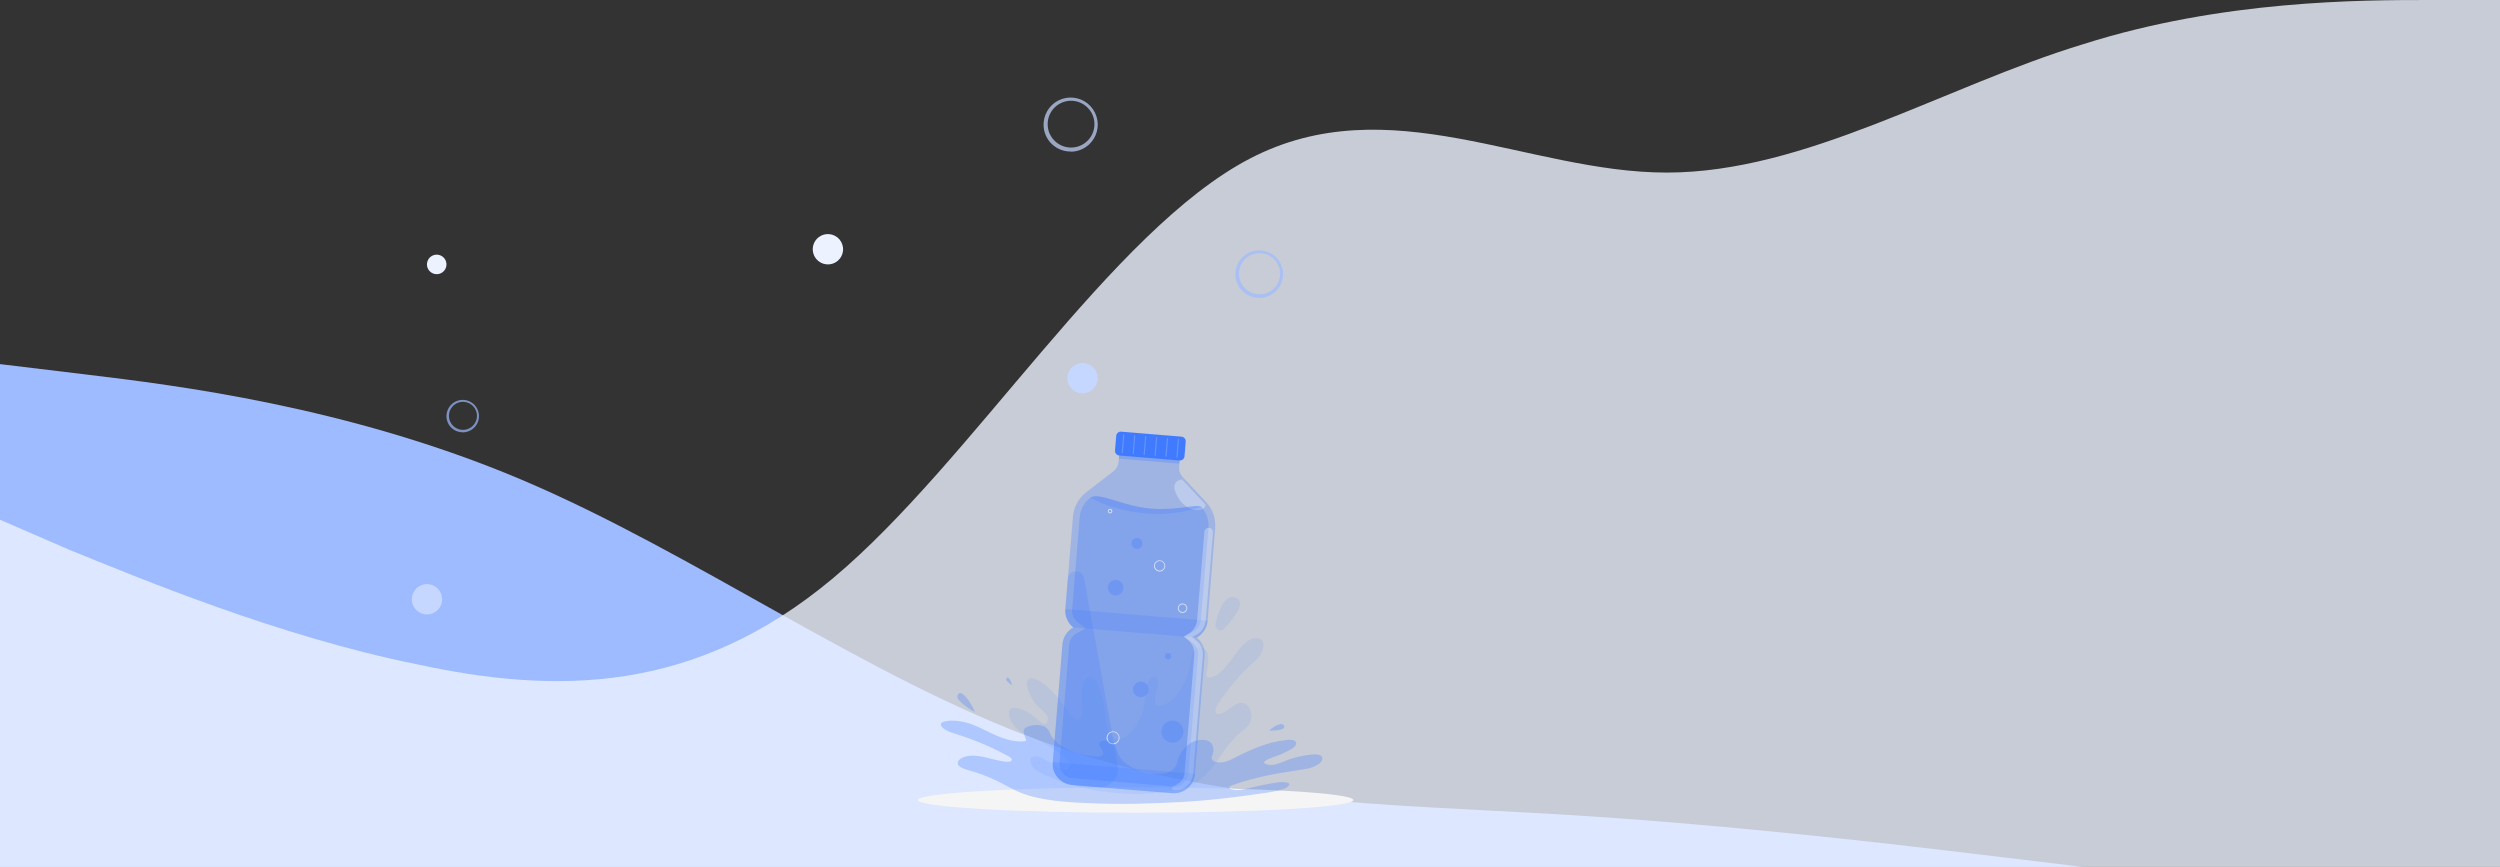 <svg width="2307" height="800" viewBox="0 0 2307 800" fill="none" xmlns="http://www.w3.org/2000/svg">
<rect x="0" y="0" width="2307" height="800" fill="#333333" stroke="none"/>
<path fill-rule="evenodd" clip-rule="evenodd" d="M0 336L80.083 345.667C160.167 355.333 320.333 374.667 480.5 442.333C640.667 510 800.833 626 961 684C1121.17 742 1281.33 742 1441.5 751.667C1601.67 761.333 1761.83 780.667 1841.92 790.333L1922 800H1841.92C1761.83 800 1601.67 800 1441.5 800C1281.33 800 1121.17 800 961 800C800.833 800 640.667 800 480.5 800C320.333 800 160.167 800 80.083 800H0V336Z" fill="#9EBBFF"/>
<path opacity="0.8" fill-rule="evenodd" clip-rule="evenodd" d="M2307 0H2242.92C2178.83 0 2050.67 0 1922.5 40.741C1794.33 79.63 1666.17 159.259 1538 159.259C1409.83 159.259 1281.67 79.63 1153.5 146.296C1025.33 212.963 897.167 425.926 769 533.333C640.833 640.741 512.667 640.741 384.5 612.963C256.333 587.037 128.167 533.333 64.083 507.407L0 479.63V800H64.083C128.167 800 256.333 800 384.5 800C512.667 800 640.833 800 769 800C897.167 800 1025.33 800 1153.5 800C1281.67 800 1409.83 800 1538 800C1666.17 800 1794.33 800 1922.5 800C2050.67 800 2178.83 800 2242.92 800H2307V0Z" fill="#ECF2FF"/>
<g clip-path="url(#clip0_15550_849)">
<path d="M1048 750C1158.94 750 1248.87 744.75 1248.87 738.273C1248.87 731.797 1158.94 726.546 1048 726.546C937.062 726.546 847.13 731.797 847.13 738.273C847.13 744.75 937.062 750 1048 750Z" fill="#F5F5F5"/>
<path opacity="0.1" d="M931.243 656.403C931.367 655.47 931.845 654.62 932.577 654.028C933.31 653.437 934.241 653.148 935.18 653.223C944.048 653.088 952.346 659.356 960.044 666.079C961.753 667.56 963.607 669.093 965.524 667.54C966.117 667.049 966.55 666.392 966.767 665.654C967.099 664.447 967.099 663.173 966.767 661.966C966.482 660.97 966.007 660.037 965.369 659.221C962.022 654.818 957.951 652.705 954.646 648.157C952.795 645.552 951.261 642.735 950.077 639.766C949.041 637.156 946.969 632.939 947.798 629.407C948.72 625.18 951.88 625.543 953.797 626.123C959.857 627.936 965.514 632.256 970.652 637.632C976.133 643.35 981.095 650.239 986.037 657.087C987.902 659.687 989.87 662.36 992.253 663.303C994.636 664.245 997.65 662.722 998.655 658.972C999.66 655.222 998.479 650.913 998.231 647.183C997.898 642.733 998.114 638.259 998.873 633.861C999.21 631.536 999.994 629.299 1001.18 627.273C1003.86 623.357 1007.81 624.735 1010.4 627.697C1012.38 630.176 1013.91 632.98 1014.92 635.985C1017.83 644.286 1019.57 652.949 1020.1 661.728C1020.49 667.167 1021.32 672.833 1023.56 677.049C1027.18 683.866 1033.92 683.327 1039.15 679.753C1048.26 673.538 1055.28 659.49 1057.16 643.786C1057.77 638.668 1057.92 633.136 1059.79 628.847C1061.42 625.139 1065.59 622.632 1067.63 626.63C1068.45 628.63 1068.68 630.823 1068.3 632.95C1067.93 635.056 1067.41 637.133 1066.75 639.165C1065.72 642.687 1064.68 649.286 1067.48 651.348C1067.89 651.601 1068.36 651.76 1068.85 651.814C1069.33 651.868 1069.82 651.815 1070.28 651.659C1079.44 649.753 1087.96 641.134 1093.55 629.106C1095.58 624.58 1097.13 619.855 1098.17 615.007C1098.85 612.044 1099.13 608.864 1099.87 605.922C1100.35 603.607 1101.32 601.42 1102.71 599.51C1106.27 595.242 1114.5 597.251 1114.97 606.399C1115.25 611.692 1113.84 616.872 1113.32 622.052C1113 625.284 1115 625.263 1116.49 625.159C1123.64 624.434 1129.96 617.224 1135.56 609.724C1142.22 600.805 1149.6 589.223 1158.7 588.881C1160.77 588.808 1164.22 589.078 1165.46 592.279C1166.04 594.24 1166.04 596.326 1165.46 598.287C1163.62 605.932 1158.21 609.879 1154.07 613.661C1142.38 624.618 1132.11 636.986 1123.47 650.478C1122.16 652.55 1120.8 655.968 1122.05 657.999C1122.29 658.385 1122.64 658.69 1123.06 658.875C1123.48 659.06 1123.94 659.115 1124.38 659.034C1128.66 658.703 1132.67 655.305 1136.58 652.487C1140.48 649.67 1144.92 647.204 1149.01 649.328C1150.27 650.085 1151.37 651.084 1152.24 652.268C1153.12 653.453 1153.75 654.798 1154.1 656.227C1154.83 658.731 1154.95 661.375 1154.44 663.934C1152.94 670.968 1146.44 674.128 1142.87 677.598C1137.94 682.346 1133.44 687.507 1129.4 693.024C1125.67 698.131 1122.15 703.725 1118.42 708.739C1104.95 726.691 1086.3 729.354 1069.72 731.436C1051.69 733.694 1033.61 732.472 1015.68 730.1C1002.63 728.359 989.777 724.651 977.044 720.248C972.672 718.663 968.332 716.933 964.043 714.882C959.432 712.686 952.647 711.329 950.875 702.678C950.502 700.814 950.937 699.301 952.17 698.607C955.993 696.432 961.442 699.343 965.037 701.259C970 703.911 974.703 707.692 979.8 709.733C980.619 710.136 981.512 710.368 982.424 710.416C983.335 710.464 984.247 710.327 985.104 710.013C985.945 709.66 986.637 709.027 987.062 708.221C987.604 707.17 987.737 705.956 987.435 704.812C987.225 704.195 986.87 703.637 986.399 703.186C977.225 693.784 966.263 686.31 954.159 681.204C950.274 679.536 946.306 678.168 942.566 675.806C939.543 673.937 936.934 671.469 934.9 668.555C933.159 665.768 930.362 660.847 931.243 656.403Z" fill="#407BFF"/>
<path opacity="0.1" d="M1129.4 580.251C1128.71 580.969 1127.8 581.441 1126.81 581.597C1125.83 581.753 1124.82 581.584 1123.94 581.116C1123.06 580.648 1122.36 579.906 1121.94 579.002C1121.52 578.099 1121.4 577.083 1121.61 576.108C1125.18 558.756 1132.95 546.138 1142.19 552.685C1149.09 557.564 1138.28 571.021 1129.4 580.251Z" fill="#407BFF"/>
<path opacity="0.3" d="M1104.33 588.353C1107.15 586.793 1109.55 584.557 1111.3 581.846C1113.05 579.134 1114.11 576.031 1114.37 572.814L1121.37 487.504C1121.73 483.119 1121.17 478.706 1119.73 474.549C1118.29 470.393 1115.99 466.584 1112.99 463.367L1091.41 440.255C1090.22 438.977 1089.31 437.466 1088.74 435.819C1088.17 434.171 1087.94 432.422 1088.08 430.683L1089.12 418.19L1033.27 413.601L1032.23 426.094C1032.09 427.832 1031.58 429.521 1030.75 431.054C1029.92 432.586 1028.78 433.928 1027.39 434.993L1002.32 454.292C998.837 456.978 995.952 460.362 993.85 464.228C991.748 468.094 990.478 472.356 990.119 476.741L983.105 562.05C982.84 565.263 983.373 568.492 984.659 571.449C985.944 574.406 987.941 577 990.471 578.998C987.645 580.557 985.249 582.793 983.499 585.504C981.749 588.216 980.699 591.32 980.442 594.537L971.502 703.31C971.08 708.482 972.729 713.609 976.086 717.566C979.443 721.522 984.233 723.985 989.404 724.412L1081.61 731.985C1084.17 732.196 1086.75 731.901 1089.19 731.117C1091.64 730.332 1093.91 729.073 1095.87 727.411C1097.83 725.75 1099.44 723.719 1100.61 721.434C1101.79 719.149 1102.5 716.655 1102.71 714.094L1111.65 605.321C1111.93 602.108 1111.4 598.877 1110.12 595.917C1108.84 592.956 1106.85 590.357 1104.33 588.353Z" fill="#407BFF"/>
<path opacity="0.3" d="M1033.28 413.62L1032.49 423.252L1088.33 427.843L1089.12 418.21L1033.28 413.62Z" fill="#407BFF"/>
<path opacity="0.3" d="M1112.47 465.594L1090.89 442.462C1090.89 442.462 1076.98 443.063 1087.78 460.124C1096.99 474.555 1113.04 472.307 1112.47 465.594Z" fill="white"/>
<path opacity="0.2" d="M971.512 703.269C971.091 708.44 972.74 713.567 976.096 717.524C979.453 721.481 984.243 723.943 989.414 724.371L1081.62 731.944C1084.18 732.155 1086.76 731.86 1089.2 731.075C1091.65 730.29 1093.92 729.031 1095.88 727.37C1097.84 725.709 1099.45 723.677 1100.62 721.392C1101.8 719.107 1102.51 716.614 1102.72 714.053L971.512 703.269Z" fill="#407BFF"/>
<path opacity="0.3" d="M1108.44 467.594C1110.85 470.178 1112.69 473.236 1113.85 476.574C1115.01 479.912 1115.46 483.454 1115.17 486.976L1108.17 572.296C1107.99 574.489 1107.27 576.603 1106.07 578.45C1104.87 580.297 1103.24 581.82 1101.31 582.883L1093.16 587.4L1100.46 593.19C1102.19 594.552 1103.56 596.321 1104.43 598.338C1105.31 600.355 1105.68 602.559 1105.5 604.751L1096.56 713.525C1096.27 717.05 1094.59 720.316 1091.9 722.608C1089.21 724.9 1085.71 726.029 1082.19 725.749L989.984 718.176C988.233 718.037 986.527 717.555 984.962 716.757C983.397 715.959 982.005 714.86 980.865 713.524C979.725 712.188 978.86 710.64 978.318 708.97C977.776 707.299 977.569 705.538 977.707 703.787L986.648 595.014C986.827 592.819 987.545 590.703 988.74 588.854C989.935 587.005 991.569 585.481 993.496 584.416L1001.65 579.899L994.397 574.108C992.669 572.747 991.305 570.978 990.427 568.961C989.548 566.944 989.182 564.74 989.362 562.547L996.376 477.238C996.667 473.716 997.69 470.294 999.379 467.19C1001.07 464.086 1003.39 461.369 1006.19 459.213C1014.48 453.857 1036.23 467.19 1061.71 469.282C1087.18 471.375 1103.12 464.911 1108.44 467.594Z" fill="#407BFF"/>
<path opacity="0.2" d="M1061.65 469.293C1036.19 467.221 1014.41 453.857 1006.12 459.213C1020.63 467.19 1037.21 472.131 1061.25 474.11C1085.3 476.088 1108.44 467.594 1108.44 467.594C1103.12 464.911 1087.12 471.395 1061.65 469.293Z" fill="#407BFF"/>
<path opacity="0.2" d="M983.115 562.05C982.85 565.263 983.384 568.492 984.669 571.449C985.954 574.406 987.951 577 990.481 578.998L1104.33 588.322C1107.15 586.762 1109.55 584.526 1111.3 581.815C1113.05 579.103 1114.11 576 1114.37 572.782L983.115 562.05Z" fill="#407BFF"/>
<path d="M1090.29 402.932L1034.61 398.34C1032.28 398.148 1030.23 399.882 1030.04 402.215L1028.93 415.761C1028.74 418.093 1030.47 420.139 1032.8 420.332L1088.49 424.924C1090.82 425.116 1092.87 423.381 1093.06 421.049L1094.17 407.503C1094.36 405.171 1092.62 403.124 1090.29 402.932Z" fill="#407BFF"/>
<path opacity="0.2" d="M1035.63 418.242C1035.56 418.236 1035.5 418.218 1035.43 418.187C1035.37 418.156 1035.32 418.113 1035.28 418.061C1035.23 418.009 1035.2 417.949 1035.18 417.884C1035.16 417.819 1035.15 417.75 1035.15 417.682L1036.46 401.294C1036.47 401.156 1036.54 401.029 1036.64 400.94C1036.74 400.85 1036.88 400.806 1037.02 400.817C1037.16 400.828 1037.28 400.893 1037.37 400.998C1037.46 401.103 1037.51 401.239 1037.49 401.377L1036.15 417.755C1036.14 417.887 1036.08 418.011 1035.99 418.101C1035.89 418.192 1035.76 418.242 1035.63 418.242Z" fill="white"/>
<path opacity="0.2" d="M1045.73 419.07C1045.66 419.065 1045.6 419.046 1045.54 419.015C1045.48 418.984 1045.42 418.942 1045.38 418.89C1045.33 418.838 1045.3 418.778 1045.28 418.713C1045.26 418.648 1045.25 418.579 1045.25 418.511L1046.6 402.133C1046.61 401.996 1046.68 401.87 1046.78 401.781C1046.89 401.692 1047.02 401.648 1047.16 401.656C1047.23 401.661 1047.29 401.68 1047.35 401.711C1047.42 401.742 1047.47 401.785 1047.51 401.837C1047.56 401.89 1047.59 401.95 1047.61 402.015C1047.63 402.08 1047.63 402.148 1047.63 402.216L1046.25 418.594C1046.24 418.723 1046.18 418.843 1046.08 418.931C1045.99 419.019 1045.86 419.068 1045.73 419.07Z" fill="white"/>
<path opacity="0.2" d="M1055.82 419.941C1055.75 419.935 1055.69 419.917 1055.63 419.886C1055.57 419.855 1055.51 419.812 1055.47 419.76C1055.42 419.708 1055.39 419.648 1055.37 419.583C1055.35 419.518 1055.34 419.449 1055.35 419.381L1056.69 403.003C1056.71 402.867 1056.77 402.743 1056.88 402.655C1056.98 402.566 1057.12 402.52 1057.25 402.526C1057.32 402.532 1057.39 402.55 1057.45 402.581C1057.51 402.612 1057.56 402.655 1057.61 402.707C1057.65 402.759 1057.68 402.819 1057.7 402.884C1057.73 402.949 1057.73 403.018 1057.73 403.086L1056.38 419.464C1056.38 419.532 1056.36 419.598 1056.33 419.659C1056.3 419.72 1056.25 419.774 1056.2 419.819C1056.15 419.863 1056.09 419.897 1056.02 419.917C1055.96 419.938 1055.89 419.946 1055.82 419.941Z" fill="white"/>
<path opacity="0.2" d="M1065.92 420.728C1065.85 420.723 1065.79 420.704 1065.73 420.673C1065.67 420.642 1065.61 420.599 1065.57 420.547C1065.52 420.495 1065.49 420.435 1065.47 420.37C1065.45 420.305 1065.44 420.237 1065.45 420.168L1066.79 403.79C1066.81 403.654 1066.87 403.528 1066.98 403.439C1067.08 403.35 1067.22 403.305 1067.35 403.314C1067.42 403.319 1067.49 403.338 1067.55 403.369C1067.61 403.4 1067.66 403.443 1067.7 403.495C1067.75 403.547 1067.78 403.607 1067.8 403.672C1067.82 403.737 1067.83 403.806 1067.82 403.873L1066.47 420.251C1066.47 420.319 1066.45 420.385 1066.42 420.446C1066.39 420.507 1066.35 420.561 1066.3 420.605C1066.25 420.65 1066.19 420.683 1066.12 420.705C1066.06 420.726 1065.99 420.733 1065.92 420.728Z" fill="white"/>
<path opacity="0.2" d="M1075.97 421.557C1075.9 421.551 1075.84 421.533 1075.78 421.502C1075.72 421.471 1075.66 421.428 1075.62 421.376C1075.57 421.324 1075.54 421.264 1075.52 421.199C1075.5 421.134 1075.49 421.065 1075.5 420.997L1076.84 404.619C1076.86 404.485 1076.93 404.361 1077.03 404.273C1077.13 404.185 1077.27 404.139 1077.4 404.143C1077.47 404.148 1077.54 404.166 1077.6 404.197C1077.66 404.228 1077.71 404.271 1077.76 404.323C1077.8 404.375 1077.83 404.435 1077.86 404.5C1077.88 404.565 1077.88 404.634 1077.88 404.702L1076.53 421.08C1076.53 421.149 1076.51 421.216 1076.48 421.277C1076.45 421.339 1076.41 421.394 1076.35 421.438C1076.3 421.483 1076.24 421.516 1076.18 421.537C1076.11 421.557 1076.04 421.564 1075.97 421.557Z" fill="white"/>
<path opacity="0.2" d="M1086.11 422.385C1086.05 422.38 1085.98 422.361 1085.92 422.33C1085.86 422.299 1085.8 422.257 1085.76 422.205C1085.72 422.153 1085.68 422.093 1085.66 422.028C1085.64 421.963 1085.63 421.894 1085.64 421.826L1086.94 405.437C1086.96 405.301 1087.02 405.175 1087.13 405.086C1087.23 404.997 1087.37 404.952 1087.5 404.961C1087.64 404.974 1087.76 405.04 1087.85 405.145C1087.94 405.25 1087.98 405.384 1087.97 405.52L1086.63 421.909C1086.62 422.038 1086.56 422.158 1086.46 422.246C1086.37 422.334 1086.24 422.383 1086.11 422.385Z" fill="white"/>
<path opacity="0.2" d="M1000.34 533.552C998.769 524.839 986.078 525.461 985.353 534.277L983.074 562.05C982.809 565.263 983.342 568.492 984.628 571.449C985.913 574.406 987.91 577 990.44 578.998C987.614 580.557 985.218 582.793 983.468 585.504C981.718 588.216 980.668 591.32 980.411 594.537L971.471 703.31C971.049 708.482 972.698 713.609 976.055 717.566C979.412 721.522 984.202 723.985 989.373 724.412L1013.2 726.37C1015.83 726.585 1018.47 726.194 1020.92 725.227C1023.37 724.259 1025.56 722.742 1027.33 720.792C1029.1 718.841 1030.4 716.51 1031.12 713.979C1031.85 711.447 1031.98 708.782 1031.52 706.19L1000.34 533.552Z" fill="#407BFF"/>
<path opacity="0.3" d="M1092.03 675.982C1091.87 677.979 1091.11 679.882 1089.87 681.451C1088.62 683.021 1086.94 684.185 1085.03 684.797C1083.12 685.41 1081.08 685.443 1079.15 684.893C1077.22 684.342 1075.5 683.233 1074.21 681.705C1072.91 680.177 1072.1 678.3 1071.87 676.309C1071.64 674.319 1072 672.305 1072.92 670.523C1073.83 668.74 1075.26 667.27 1077.01 666.296C1078.76 665.322 1080.76 664.89 1082.76 665.053C1085.44 665.275 1087.92 666.55 1089.66 668.6C1091.39 670.649 1092.25 673.304 1092.03 675.982Z" fill="#407BFF"/>
<path opacity="0.3" d="M1059.82 636.752C1059.71 638.165 1059.17 639.512 1058.29 640.623C1057.41 641.734 1056.22 642.559 1054.87 642.993C1053.52 643.427 1052.07 643.451 1050.71 643.061C1049.34 642.672 1048.13 641.887 1047.21 640.806C1046.29 639.725 1045.72 638.396 1045.55 636.987C1045.39 635.578 1045.65 634.153 1046.3 632.892C1046.95 631.631 1047.95 630.59 1049.19 629.901C1050.43 629.213 1051.85 628.907 1053.26 629.023C1055.16 629.182 1056.91 630.084 1058.14 631.533C1059.37 632.981 1059.97 634.858 1059.82 636.752Z" fill="#407BFF"/>
<path opacity="0.3" d="M1029.85 549.432C1028.43 549.498 1027.03 549.143 1025.82 548.412C1024.6 547.681 1023.63 546.606 1023.03 545.324C1022.43 544.041 1022.22 542.609 1022.43 541.208C1022.64 539.806 1023.26 538.498 1024.21 537.45C1025.16 536.401 1026.41 535.658 1027.78 535.316C1029.16 534.973 1030.6 535.045 1031.94 535.524C1033.27 536.003 1034.43 536.866 1035.28 538.005C1036.12 539.143 1036.61 540.507 1036.68 541.922C1036.72 542.864 1036.58 543.805 1036.26 544.692C1035.95 545.58 1035.46 546.396 1034.82 547.093C1034.19 547.791 1033.42 548.357 1032.57 548.758C1031.72 549.159 1030.79 549.389 1029.85 549.432Z" fill="#407BFF"/>
<path opacity="0.3" d="M1049.4 506.576C1048.4 506.626 1047.4 506.377 1046.54 505.861C1045.67 505.345 1044.99 504.584 1044.56 503.676C1044.13 502.768 1043.98 501.752 1044.12 500.759C1044.27 499.765 1044.71 498.837 1045.39 498.093C1046.06 497.35 1046.94 496.823 1047.92 496.58C1048.89 496.338 1049.92 496.39 1050.86 496.73C1051.81 497.07 1052.63 497.684 1053.23 498.492C1053.83 499.301 1054.17 500.268 1054.22 501.272C1054.28 502.613 1053.81 503.925 1052.9 504.919C1052 505.913 1050.74 506.509 1049.4 506.576Z" fill="#407BFF"/>
<path opacity="0.3" d="M1080.85 605.766C1080.8 606.35 1080.58 606.906 1080.22 607.364C1079.85 607.822 1079.36 608.162 1078.8 608.34C1078.24 608.519 1077.65 608.528 1077.08 608.367C1076.52 608.205 1076.02 607.881 1075.64 607.434C1075.26 606.988 1075.02 606.439 1074.96 605.857C1074.89 605.276 1075 604.687 1075.26 604.166C1075.53 603.645 1075.95 603.215 1076.46 602.93C1076.97 602.645 1077.55 602.519 1078.14 602.566C1078.92 602.632 1079.65 603.006 1080.16 603.605C1080.66 604.205 1080.91 604.982 1080.85 605.766Z" fill="#407BFF"/>
<path opacity="0.7" d="M1027.19 686.818H1026.69C1025.9 686.764 1025.12 686.553 1024.41 686.197C1023.7 685.841 1023.07 685.348 1022.55 684.746C1022.03 684.147 1021.65 683.451 1021.41 682.701C1021.17 681.95 1021.08 681.16 1021.15 680.375C1021.24 679.214 1021.68 678.107 1022.39 677.188C1023.11 676.269 1024.07 675.578 1025.18 675.199C1026.28 674.821 1027.47 674.771 1028.59 675.057C1029.72 675.342 1030.75 675.95 1031.53 676.807C1032.32 677.663 1032.85 678.731 1033.04 679.879C1033.23 681.028 1033.09 682.208 1032.62 683.275C1032.15 684.342 1031.39 685.25 1030.41 685.889C1029.44 686.527 1028.3 686.868 1027.13 686.87L1027.19 686.818ZM1027.19 675.589C1026.01 675.595 1024.87 676.002 1023.95 676.744C1023.04 677.485 1022.4 678.517 1022.15 679.668C1021.9 680.819 1022.05 682.022 1022.58 683.076C1023.1 684.131 1023.97 684.975 1025.04 685.47C1026.11 685.964 1027.31 686.079 1028.46 685.796C1029.6 685.513 1030.61 684.848 1031.33 683.912C1032.04 682.975 1032.42 681.823 1032.39 680.645C1032.36 679.467 1031.93 678.334 1031.18 677.433C1030.73 676.909 1030.19 676.478 1029.58 676.165C1028.97 675.852 1028.31 675.663 1027.62 675.609L1027.19 675.589Z" fill="white"/>
<path opacity="0.7" d="M1091.26 565.593H1090.9C1089.75 565.498 1088.68 564.951 1087.94 564.071C1087.19 563.191 1086.82 562.051 1086.91 560.9C1087.01 559.748 1087.56 558.68 1088.44 557.932C1089.32 557.184 1090.46 556.817 1091.62 556.912C1092.77 557.007 1093.83 557.554 1094.58 558.434C1095.33 559.314 1095.7 560.454 1095.6 561.605C1095.51 562.757 1094.96 563.825 1094.08 564.578C1093.29 565.24 1092.29 565.6 1091.26 565.593ZM1087.69 560.942C1087.64 561.646 1087.8 562.35 1088.14 562.965C1088.49 563.58 1089.01 564.079 1089.64 564.399C1090.27 564.719 1090.98 564.845 1091.68 564.763C1092.38 564.681 1093.05 564.393 1093.58 563.936C1093.94 563.631 1094.24 563.259 1094.45 562.84C1094.67 562.421 1094.8 561.963 1094.84 561.494C1094.88 561.024 1094.82 560.552 1094.68 560.103C1094.53 559.655 1094.3 559.239 1094 558.88C1093.68 558.531 1093.3 558.249 1092.87 558.05C1092.45 557.85 1091.98 557.738 1091.51 557.72C1091.04 557.68 1090.57 557.734 1090.12 557.877C1089.67 558.02 1089.26 558.25 1088.9 558.554C1088.54 558.858 1088.25 559.23 1088.03 559.649C1087.82 560.068 1087.69 560.525 1087.65 560.994L1087.69 560.942Z" fill="white"/>
<path opacity="0.7" d="M1024.33 473.747H1024.17C1023.64 473.694 1023.14 473.436 1022.8 473.026C1022.45 472.616 1022.27 472.087 1022.31 471.551C1022.33 471.148 1022.48 470.761 1022.72 470.439C1022.96 470.116 1023.29 469.872 1023.68 469.735C1024.06 469.599 1024.47 469.577 1024.86 469.671C1025.25 469.766 1025.61 469.973 1025.89 470.267C1026.16 470.562 1026.35 470.93 1026.42 471.328C1026.49 471.726 1026.44 472.135 1026.28 472.506C1026.12 472.877 1025.85 473.193 1025.52 473.415C1025.18 473.637 1024.78 473.756 1024.38 473.757L1024.33 473.747ZM1023.07 471.613C1023.05 471.86 1023.11 472.107 1023.23 472.323C1023.35 472.539 1023.53 472.714 1023.75 472.827C1023.97 472.94 1024.22 472.985 1024.47 472.957C1024.71 472.929 1024.94 472.828 1025.13 472.668C1025.32 472.508 1025.46 472.296 1025.53 472.058C1025.6 471.82 1025.59 471.567 1025.52 471.331C1025.44 471.095 1025.3 470.887 1025.11 470.733C1024.91 470.578 1024.68 470.484 1024.43 470.463C1024.27 470.447 1024.1 470.465 1023.94 470.515C1023.78 470.564 1023.64 470.645 1023.51 470.752C1023.38 470.859 1023.28 470.991 1023.21 471.138C1023.13 471.286 1023.09 471.448 1023.07 471.613Z" fill="white"/>
<path opacity="0.7" d="M1070.14 527.398H1069.7C1069.02 527.345 1068.36 527.157 1067.75 526.845C1067.14 526.533 1066.6 526.104 1066.16 525.582C1065.71 525.06 1065.38 524.455 1065.17 523.803C1064.97 523.151 1064.89 522.465 1064.95 521.783C1065.04 520.783 1065.41 519.83 1066.03 519.04C1066.65 518.251 1067.49 517.658 1068.44 517.335C1069.39 517.012 1070.42 516.972 1071.39 517.221C1072.36 517.469 1073.24 517.995 1073.92 518.734C1074.6 519.473 1075.05 520.394 1075.22 521.385C1075.38 522.375 1075.26 523.392 1074.86 524.313C1074.45 525.233 1073.79 526.016 1072.95 526.568C1072.11 527.119 1071.13 527.415 1070.13 527.419L1070.14 527.398ZM1070.14 517.764C1069.1 517.759 1068.09 518.127 1067.29 518.8C1066.4 519.557 1065.84 520.637 1065.74 521.804C1065.68 522.528 1065.8 523.256 1066.09 523.922C1066.38 524.589 1066.83 525.174 1067.4 525.625C1067.97 526.077 1068.64 526.381 1069.35 526.511C1070.07 526.642 1070.8 526.594 1071.5 526.372C1072.19 526.15 1072.81 525.761 1073.32 525.24C1073.83 524.718 1074.2 524.08 1074.4 523.382C1074.6 522.684 1074.62 521.946 1074.47 521.236C1074.32 520.525 1074 519.863 1073.53 519.307C1073.15 518.863 1072.69 518.498 1072.17 518.233C1071.66 517.968 1071.09 517.808 1070.51 517.764H1070.14Z" fill="white"/>
<path opacity="0.3" d="M1112.64 572.689L1119.33 491.337C1119.37 490.817 1119.31 490.294 1119.15 489.798C1118.99 489.302 1118.74 488.842 1118.4 488.444C1118.06 488.047 1117.65 487.72 1117.18 487.482C1116.72 487.245 1116.21 487.101 1115.69 487.059C1115.17 487.015 1114.65 487.074 1114.15 487.232C1113.66 487.391 1113.2 487.646 1112.8 487.983C1112.4 488.32 1112.08 488.732 1111.84 489.196C1111.6 489.659 1111.46 490.165 1111.41 490.685L1104.72 572.037C1104.5 574.741 1103.62 577.349 1102.14 579.627C1100.67 581.905 1098.66 583.782 1096.28 585.089L1092.21 587.358L1095.86 590.248C1097.99 591.928 1099.68 594.108 1100.76 596.595C1101.85 599.082 1102.3 601.799 1102.08 604.503L1093.14 713.276C1092.6 719.802 1088.5 722.983 1082.73 725.521C1082.36 725.685 1082.06 725.966 1081.87 726.319C1081.68 726.673 1081.61 727.079 1081.68 727.475C1081.75 727.871 1081.94 728.233 1082.24 728.506C1082.53 728.778 1082.91 728.945 1083.31 728.981C1087.66 729.336 1091.97 727.95 1095.3 725.128C1098.62 722.305 1100.69 718.277 1101.05 713.929L1109.99 605.155C1110.22 602.451 1109.76 599.734 1108.68 597.246C1107.59 594.759 1105.91 592.579 1103.78 590.901L1100.12 588L1104.19 585.742C1106.57 584.432 1108.58 582.555 1110.06 580.277C1111.53 578 1112.42 575.393 1112.64 572.689Z" fill="white"/>
<path opacity="0.3" d="M1220.17 699.115C1219.05 694.039 1205.09 697.043 1202.2 697.509C1196.58 698.528 1191.08 700.114 1185.79 702.243C1179.96 704.533 1173.18 707.9 1167.14 704.419C1163.65 702.409 1175.77 698.442 1176.87 698.037C1182.02 696.228 1186.99 693.946 1191.72 691.221C1193.64 690.081 1197.35 687.357 1195.75 684.591C1194.43 682.302 1189.67 682.519 1186.78 682.871C1178.02 683.944 1169.43 686.098 1161.2 689.284C1153.2 692.463 1145.37 696.049 1137.73 700.026C1134.77 701.696 1131.55 702.855 1128.21 703.455C1124.56 703.973 1120.1 703.196 1118.66 701.176C1117.22 699.156 1119.07 696.794 1119.49 694.764C1120.1 692.336 1119.84 689.776 1118.78 687.512C1118.07 685.995 1116.89 684.751 1115.41 683.969C1111.47 681.898 1105.5 682.664 1101.53 684.301C1098.96 685.39 1096.61 686.942 1094.6 688.88C1090.55 692.649 1087.71 697.533 1086.44 702.917C1086.11 704.603 1085.46 706.209 1084.52 707.643C1083.58 709.078 1082.36 710.313 1080.94 711.277C1075.39 715.016 1065.22 714.799 1057.44 712.924C1043.86 709.702 1033.5 702.171 1031 693.666C1029.79 689.615 1029.2 685.378 1023.75 683.793C1020.22 682.757 1012.85 683.483 1014.42 687.937C1014.99 689.158 1015.74 690.289 1016.64 691.294C1018.08 693.189 1019.61 696.763 1015.33 697.913C1013.95 698.207 1012.53 698.277 1011.12 698.12C997.36 697.198 984.7 692.609 976.495 686.145C973.82 684.043 971.552 681.47 969.803 678.552C968.829 676.946 968.477 675.216 967.409 673.631C966.39 672.105 964.951 670.907 963.265 670.181C957.982 667.912 945.571 669.093 944.7 674.066C944.234 676.759 945.912 679.681 946.772 682.239C946.927 682.562 946.963 682.929 946.876 683.275C946.627 683.928 945.643 684.115 944.804 684.166C933.708 684.902 922.944 680.592 913.631 676.096C903.768 671.331 892.911 665.126 879.204 665.053C876.37 664.924 873.534 665.249 870.802 666.017C870.111 666.201 869.468 666.533 868.917 666.991C868.582 667.339 868.36 667.78 868.278 668.257C868.197 668.733 868.261 669.223 868.461 669.663C868.906 670.576 869.568 671.365 870.388 671.963C874.532 675.34 880.334 676.708 885.628 678.448C901.335 683.539 916.522 690.112 930.984 698.079C932.444 698.897 935.034 700.793 932.983 702.223C930.932 703.652 926.767 702.73 924.312 702.326C919.857 701.601 915.578 700.441 911.238 699.353C905.498 697.903 898.806 696.587 892.59 697.789C889.305 698.421 886.374 699.768 884.83 701.591C884.298 702.124 883.948 702.812 883.829 703.555C883.71 704.299 883.828 705.062 884.167 705.734C886.301 709.536 896.029 711.173 901.344 712.986C908.149 715.308 914.802 718.052 921.266 721.201C926.788 723.936 931.916 726.93 937.511 729.613C957.495 739.195 985.405 740.428 1010.36 741.36C1037.45 742.396 1064.67 741.516 1091.69 740.014C1111.37 738.916 1130.69 736.75 1149.98 734.202C1155.53 733.477 1161.04 732.586 1166.56 731.83C1172.17 731.187 1177.71 730.089 1183.14 728.546C1185.09 728.048 1186.91 727.137 1188.47 725.873C1189.95 724.495 1190.42 722.693 1187.77 722.175C1182.21 721.066 1176.5 722.33 1171.07 723.314C1164.97 724.433 1158.94 725.721 1152.96 727.178C1150.23 727.906 1147.46 728.469 1144.67 728.867C1141.86 729.261 1139 729.078 1136.27 728.328C1135.38 728.049 1134.4 727.551 1134.35 726.764C1134.3 725.977 1135.04 725.479 1135.81 725.179C1146.99 720.745 1158.86 717.927 1170.82 715.338C1178.93 713.577 1187.19 712.499 1195.36 711.121C1202.81 709.868 1210.66 709.578 1217.12 704.854C1218.4 704.025 1219.4 702.82 1219.98 701.404C1220.26 700.675 1220.32 699.881 1220.17 699.115Z" fill="#407BFF"/>
<path opacity="0.3" d="M899.593 657.17C896.557 648.54 885.742 633.26 883.462 642.283C882.24 647.349 899.593 657.17 899.593 657.17Z" fill="#407BFF"/>
<path opacity="0.3" d="M1171.21 674.159C1176.99 668.886 1184.2 665.748 1185.14 670.388C1186.01 674.78 1171.21 674.159 1171.21 674.159Z" fill="#407BFF"/>
<path opacity="0.3" d="M934.04 632.224C930.082 630.152 926.995 626.827 929.316 625.439C931.636 624.051 934.04 632.224 934.04 632.224Z" fill="#407BFF"/>
</g>
<path d="M407.954 554.149C407.727 556.908 406.686 559.538 404.965 561.706C403.243 563.874 400.917 565.483 398.281 566.33C395.645 567.176 392.817 567.222 390.154 566.461C387.492 565.701 385.115 564.168 383.324 562.057C381.533 559.946 380.408 557.351 380.092 554.6C379.775 551.85 380.281 549.067 381.546 546.604C382.811 544.142 384.778 542.109 387.198 540.764C389.618 539.419 392.382 538.821 395.141 539.047C398.842 539.353 402.27 541.115 404.672 543.947C407.075 546.779 408.255 550.448 407.954 554.149Z" fill="#C6D7FF"/>
<path d="M411.97 244.739C411.824 246.512 411.156 248.203 410.049 249.597C408.942 250.991 407.447 252.025 405.752 252.569C404.057 253.113 402.239 253.143 400.528 252.654C398.816 252.165 397.288 251.179 396.137 249.822C394.986 248.465 394.262 246.797 394.059 245.029C393.856 243.261 394.181 241.472 394.994 239.889C395.807 238.305 397.071 236.999 398.627 236.134C400.183 235.269 401.96 234.885 403.734 235.03C406.113 235.227 408.316 236.36 409.861 238.18C411.405 240.001 412.164 242.359 411.97 244.739Z" fill="#ECF2FF"/>
<path opacity="0.7" d="M427.157 398.87H425.914C423.93 398.734 421.993 398.206 420.215 397.317C418.436 396.427 416.852 395.194 415.553 393.689C414.275 392.189 413.307 390.451 412.707 388.574C412.107 386.697 411.885 384.72 412.056 382.756C412.297 379.854 413.378 377.084 415.167 374.786C416.956 372.488 419.375 370.76 422.13 369.814C424.884 368.867 427.854 368.744 430.677 369.457C433.501 370.171 436.055 371.692 438.029 373.833C440.003 375.975 441.311 378.645 441.793 381.517C442.275 384.389 441.911 387.34 440.744 390.009C439.577 392.678 437.659 394.949 435.223 396.545C432.788 398.142 429.94 398.995 427.028 399L427.157 398.87ZM427.157 370.788C424.211 370.802 421.358 371.821 419.069 373.676C416.78 375.53 415.191 378.11 414.566 380.989C413.94 383.868 414.314 386.875 415.627 389.513C416.94 392.15 419.112 394.262 421.786 395.498C424.46 396.735 427.476 397.023 430.336 396.314C433.195 395.606 435.728 393.943 437.516 391.601C439.304 389.259 440.24 386.378 440.17 383.432C440.099 380.487 439.027 377.653 437.13 375.399C436.024 374.089 434.67 373.011 433.145 372.228C431.62 371.446 429.954 370.973 428.245 370.839L427.157 370.788Z" fill="#9EBBFF"/>
<path d="M777.954 231.149C777.727 233.908 776.686 236.538 774.965 238.706C773.243 240.874 770.917 242.483 768.281 243.33C765.645 244.176 762.817 244.222 760.154 243.461C757.492 242.701 755.115 241.168 753.324 239.057C751.533 236.946 750.408 234.351 750.092 231.6C749.775 228.85 750.281 226.067 751.546 223.604C752.811 221.142 754.778 219.109 757.198 217.764C759.618 216.419 762.382 215.821 765.141 216.047C768.842 216.353 772.27 218.115 774.672 220.947C777.075 223.779 778.255 227.448 777.954 231.149Z" fill="#ECF2FF"/>
<path opacity="0.7" d="M988.262 139.784H986.19C982.884 139.557 979.655 138.677 976.691 137.195C973.727 135.712 971.086 133.657 968.921 131.148C966.791 128.649 965.179 125.751 964.178 122.623C963.178 119.495 962.809 116.199 963.093 112.927C963.495 108.09 965.297 103.474 968.279 99.643C971.26 95.813 975.292 92.933 979.883 91.356C984.473 89.779 989.423 89.573 994.129 90.762C998.835 91.952 1003.09 94.486 1006.38 98.055C1009.67 101.624 1011.85 106.074 1012.66 110.862C1013.46 115.649 1012.85 120.567 1010.91 125.015C1008.96 129.463 1005.77 133.248 1001.71 135.909C997.646 138.57 992.9 139.992 988.046 140L988.262 139.784ZM988.262 92.979C983.352 93.004 978.597 94.701 974.782 97.793C970.967 100.884 968.319 105.183 967.276 109.982C966.233 114.781 966.857 119.792 969.045 124.188C971.233 128.584 974.854 132.103 979.311 134.164C983.767 136.225 988.793 136.704 993.56 135.523C998.326 134.343 1002.55 131.572 1005.53 127.669C1008.51 123.766 1010.07 118.963 1009.95 114.054C1009.83 109.145 1008.05 104.422 1004.88 100.665C1003.04 98.481 1000.78 96.685 998.241 95.38C995.699 94.076 992.924 93.289 990.075 93.066L988.262 92.979Z" fill="#C6D7FF"/>
<path d="M1012.95 350.149C1012.73 352.908 1011.69 355.538 1009.96 357.706C1008.24 359.874 1005.92 361.483 1003.28 362.33C1000.64 363.176 997.817 363.222 995.154 362.461C992.492 361.701 990.115 360.168 988.324 358.057C986.533 355.946 985.408 353.351 985.092 350.6C984.775 347.85 985.281 345.067 986.546 342.604C987.811 340.142 989.778 338.109 992.198 336.764C994.618 335.419 997.382 334.821 1000.14 335.047C1003.84 335.353 1007.27 337.115 1009.67 339.947C1012.07 342.779 1013.25 346.448 1012.95 350.149Z" fill="#C6D7FF"/>
<path opacity="0.7" d="M1162.23 274.81H1160.41C1157.5 274.61 1154.66 273.836 1152.05 272.531C1149.44 271.227 1147.12 269.419 1145.21 267.211C1143.34 265.011 1141.92 262.461 1141.04 259.708C1140.16 256.956 1139.83 254.055 1140.08 251.176C1140.44 246.919 1142.02 242.857 1144.65 239.486C1147.27 236.115 1150.82 233.581 1154.86 232.193C1158.9 230.806 1163.25 230.624 1167.39 231.671C1171.53 232.718 1175.28 234.948 1178.18 238.089C1181.07 241.229 1182.99 245.145 1183.7 249.358C1184.4 253.571 1183.87 257.899 1182.16 261.813C1180.45 265.727 1177.63 269.058 1174.06 271.4C1170.49 273.742 1166.31 274.993 1162.04 275L1162.23 274.81ZM1162.23 233.622C1157.91 233.643 1153.73 235.137 1150.37 237.857C1147.01 240.578 1144.68 244.361 1143.76 248.584C1142.85 252.807 1143.39 257.217 1145.32 261.085C1147.24 264.954 1150.43 268.051 1154.35 269.864C1158.28 271.678 1162.7 272.1 1166.89 271.061C1171.09 270.022 1174.8 267.583 1177.42 264.149C1180.05 260.714 1181.42 256.488 1181.32 252.168C1181.21 247.847 1179.64 243.691 1176.86 240.385C1175.24 238.463 1173.25 236.883 1171.01 235.735C1168.78 234.587 1166.33 233.894 1163.83 233.698L1162.23 233.622Z" fill="#9EBBFF"/>
<defs>
<clipPath id="clip0_15550_849">
<rect width="518" height="386" fill="white" transform="translate(789 364)"/>
</clipPath>
</defs>
</svg>
